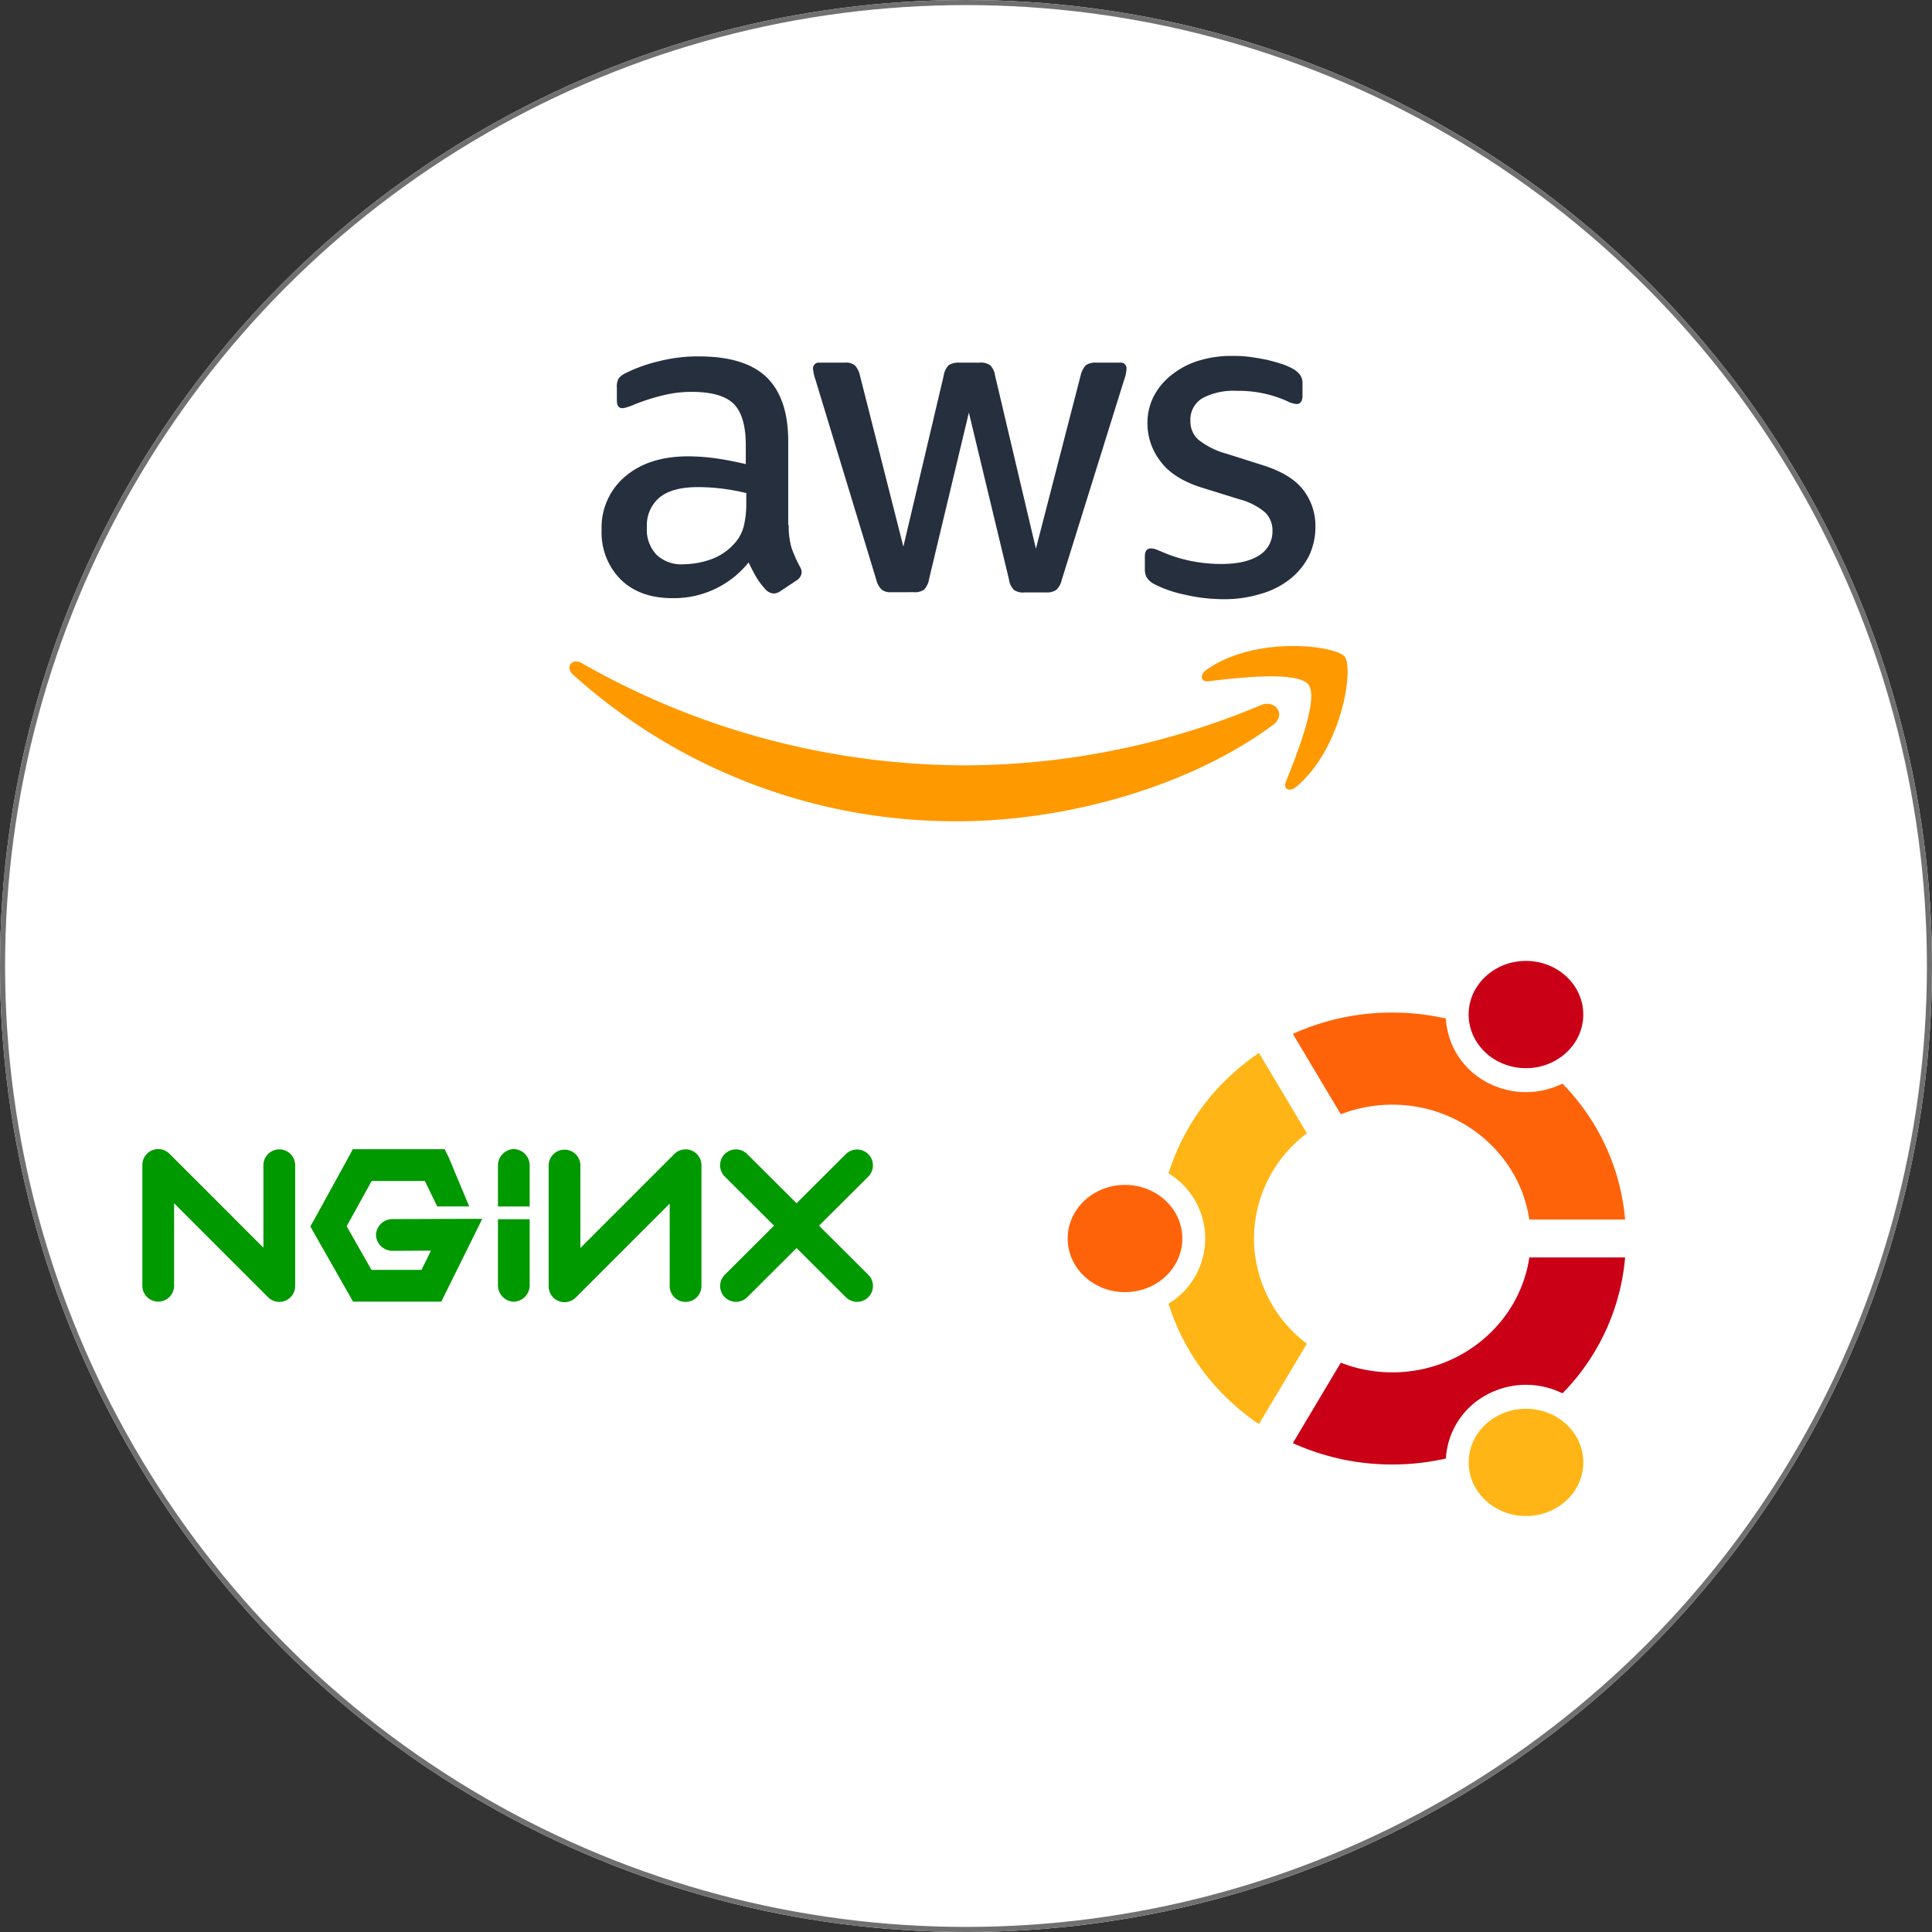 <svg xmlns="http://www.w3.org/2000/svg" width="380" height="380" viewBox="0 0 380 380">
  <rect x="0" y="0" width="380" height="380" fill="#333333" stroke="none"/>
  <g id="Grupo_6" data-name="Grupo 6" transform="translate(-695 -3822)">
    <g id="Elipse_2" data-name="Elipse 2" transform="translate(695 3822)" fill="#fff" stroke="#707070" stroke-width="1">
      <circle cx="190" cy="190" r="190" stroke="none"/>
      <circle cx="190" cy="190" r="189.5" fill="none"/>
    </g>
    <g id="aws-2" transform="translate(805.332 3890.9)">
      <path id="Trazado_2" data-name="Trazado 2" d="M50.9,34.341a15.4,15.4,0,0,0,.56,4.531,27.248,27.248,0,0,0,1.629,3.665,2.214,2.214,0,0,1,.356,1.171,2.015,2.015,0,0,1-.967,1.527l-3.207,2.138a2.441,2.441,0,0,1-1.324.458,2.342,2.342,0,0,1-1.527-.713,15.749,15.749,0,0,1-1.833-2.393c-.509-.865-1.018-1.833-1.578-3a18.805,18.805,0,0,1-14.966,7.025c-4.276,0-7.687-1.222-10.181-3.665A13.077,13.077,0,0,1,14.1,35.309a13.1,13.1,0,0,1,4.632-10.487c3.105-2.647,7.229-3.971,12.472-3.971a40.305,40.305,0,0,1,5.4.407c1.884.255,3.818.662,5.854,1.12V18.662c0-3.869-.814-6.567-2.393-8.145-1.629-1.578-4.378-2.342-8.3-2.342a23.161,23.161,0,0,0-5.5.662,40.562,40.562,0,0,0-5.5,1.731,14.607,14.607,0,0,1-1.782.662,3.122,3.122,0,0,1-.814.153c-.713,0-1.069-.509-1.069-1.578V7.31a3.221,3.221,0,0,1,.356-1.782A3.812,3.812,0,0,1,18.885,4.46,29.307,29.307,0,0,1,25.3,2.169,30.863,30.863,0,0,1,33.241,1.2c6.058,0,10.487,1.374,13.337,4.123,2.8,2.749,4.225,6.923,4.225,12.523V34.341ZM30.237,42.079a16.5,16.5,0,0,0,5.243-.916A11.344,11.344,0,0,0,40.316,37.9a8.08,8.08,0,0,0,1.731-3.258,18.275,18.275,0,0,0,.509-4.429V28.08a42.513,42.513,0,0,0-4.683-.865,38.358,38.358,0,0,0-4.785-.305c-3.411,0-5.905.662-7.585,2.036A7.1,7.1,0,0,0,23.009,34.8a7.106,7.106,0,0,0,1.884,5.4,7.059,7.059,0,0,0,5.345,1.884Zm40.877,5.5a2.842,2.842,0,0,1-1.934-.509,4.149,4.149,0,0,1-1.069-1.985L56.148,5.732A8.917,8.917,0,0,1,55.69,3.7a1.117,1.117,0,0,1,1.222-1.273H61.9a2.822,2.822,0,0,1,1.985.509A4.165,4.165,0,0,1,64.9,4.918l8.552,33.7L81.4,4.918a3.571,3.571,0,0,1,.967-1.985A3.5,3.5,0,0,1,84.4,2.424h4.072a3.064,3.064,0,0,1,2.036.509,3.43,3.43,0,0,1,.967,1.985L99.52,39.025l8.807-34.107a4.365,4.365,0,0,1,1.018-1.985,3.321,3.321,0,0,1,1.985-.509h4.734A1.132,1.132,0,0,1,117.337,3.7a5.076,5.076,0,0,1-.1.814,7.242,7.242,0,0,1-.356,1.273L104.61,45.133a3.9,3.9,0,0,1-1.069,1.985,3.257,3.257,0,0,1-1.934.509H97.229a3.064,3.064,0,0,1-2.036-.509,3.609,3.609,0,0,1-.967-2.036l-7.89-32.834L78.5,45.032a3.973,3.973,0,0,1-.967,2.036,3.155,3.155,0,0,1-2.036.509Zm65.414,1.374a33.687,33.687,0,0,1-7.839-.916A23.158,23.158,0,0,1,122.835,46a3.668,3.668,0,0,1-1.578-1.425,3.593,3.593,0,0,1-.305-1.425v-2.6c0-1.069.407-1.578,1.171-1.578a2.882,2.882,0,0,1,.916.153c.305.1.764.305,1.273.509a27.69,27.69,0,0,0,5.6,1.782,30.571,30.571,0,0,0,6.058.611c3.207,0,5.7-.56,7.432-1.68a5.482,5.482,0,0,0,2.647-4.836,4.957,4.957,0,0,0-1.374-3.563,12.773,12.773,0,0,0-5.141-2.647l-7.381-2.291c-3.716-1.171-6.465-2.9-8.145-5.192a12.128,12.128,0,0,1-2.545-7.381,11.329,11.329,0,0,1,1.374-5.651A13.089,13.089,0,0,1,126.5,4.612a16.157,16.157,0,0,1,5.294-2.647,22.187,22.187,0,0,1,6.414-.865,25.555,25.555,0,0,1,3.411.2c1.171.153,2.24.356,3.309.56,1.018.255,1.985.509,2.9.814a11.11,11.11,0,0,1,2.138.916,4.4,4.4,0,0,1,1.527,1.273,2.743,2.743,0,0,1,.458,1.68V8.939c0,1.069-.407,1.629-1.171,1.629a5.3,5.3,0,0,1-1.934-.611,23.288,23.288,0,0,0-9.774-1.985A13.139,13.139,0,0,0,132.3,9.4a4.916,4.916,0,0,0-2.393,4.531,4.807,4.807,0,0,0,1.527,3.614,15.206,15.206,0,0,0,5.6,2.8l7.229,2.291c3.665,1.171,6.312,2.8,7.89,4.887a11.519,11.519,0,0,1,2.342,7.127,13.087,13.087,0,0,1-1.324,5.905,13.691,13.691,0,0,1-3.716,4.48,16.409,16.409,0,0,1-5.651,2.851,24.207,24.207,0,0,1-7.28,1.069Z" transform="translate(-6.103)" fill="#252f3e"/>
      <g id="Grupo_1" data-name="Grupo 1" transform="translate(1.668 58.161)">
        <path id="Trazado_3" data-name="Trazado 3" d="M140.046,131.644c-16.748,12.37-41.081,18.937-62,18.937a112.171,112.171,0,0,1-75.7-28.864c-1.578-1.425-.153-3.36,1.731-2.24a152.66,152.66,0,0,0,75.748,20.108,151.157,151.157,0,0,0,57.778-11.81C140.4,126.5,142.8,129.608,140.046,131.644Z" transform="translate(-1.668 -116.114)" fill="#f90" fill-rule="evenodd"/>
        <path id="Trazado_4" data-name="Trazado 4" d="M266.967,120.781c-2.138-2.749-14.152-1.324-19.6-.662-1.629.2-1.884-1.222-.407-2.291,9.57-6.72,25.3-4.785,27.133-2.545,1.833,2.291-.509,18.021-9.468,25.555-1.374,1.171-2.7.56-2.087-.967C264.574,134.831,269.1,123.479,266.967,120.781Z" transform="translate(-121.614 -113.192)" fill="#f90" fill-rule="evenodd"/>
      </g>
    </g>
    <g id="nginx" transform="translate(722.684 4047.859)">
      <path id="Trazado_45" data-name="Trazado 45" d="M27.248,30.206a3.117,3.117,0,0,1-2.208-.914L6.561,10.812V27.084a3.123,3.123,0,0,1-6.245,0V3.273A3.123,3.123,0,0,1,5.647,1.065l18.478,18.48V3.273a3.123,3.123,0,0,1,6.245,0V27.084a3.124,3.124,0,0,1-3.123,3.123M41.707.18l-.858,1.6-6.636,12.06-.858,1.523.858,1.521L40.85,28.556l.9,1.6h17.37l.858-1.756,4.957-9.992,2.225-4.528H62.121l-12.685.039a3.247,3.247,0,0,0-3.167,3.123,3.247,3.247,0,0,0,3.167,3.123l7.65-.039-1.873,3.786H45.377L40.5,15.324l4.919-8.9H55.878l2.439,5.006H64.6L60.641,1.938,59.781.18H41.708M73.341.141A3.243,3.243,0,0,0,70.257,3.3V11.44H76.5V3.3A3.248,3.248,0,0,0,73.341.141M83.35,30.266a3.123,3.123,0,0,1-3.121-3.123V3.333a3.123,3.123,0,0,1,6.245,0V19.6l18.479-18.48a3.122,3.122,0,0,1,5.329,2.208V27.143a3.123,3.123,0,0,1-6.245,0V10.872L85.558,29.352a3.119,3.119,0,0,1-2.208.914m50.062-15.052,9.713-9.678a3.123,3.123,0,0,0-4.408-4.424l-9.728,9.695-9.729-9.695a3.123,3.123,0,0,0-4.409,4.424l9.713,9.678-9.685,9.651a3.122,3.122,0,1,0,4.408,4.423l9.7-9.666,9.7,9.666a3.122,3.122,0,1,0,4.409-4.423l-9.686-9.651M73.341,30.177a3.243,3.243,0,0,1-3.084-3.161V13.945H76.5V27.016a3.25,3.25,0,0,1-3.161,3.161" transform="translate(0 0)" fill="#090"/>
    </g>
    <g id="ubuntu-icon" transform="translate(893.189 3998.27)">
      <ellipse id="Elipse_4" data-name="Elipse 4" cx="11.274" cy="10.547" rx="11.274" ry="10.547" transform="translate(11.811 56.784)" fill="#ff6309"/>
      <ellipse id="Elipse_5" data-name="Elipse 5" cx="11.274" cy="10.547" rx="11.274" ry="10.547" transform="translate(90.683 100.819)" fill="#ffb515"/>
      <path id="Trazado_53" data-name="Trazado 53" d="M142.739,56.386c13.7,0,25.061,9.837,26.942,22.59h18.845a43.414,43.414,0,0,0-12.333-26.728,16.23,16.23,0,0,1-15.059-.373,15.182,15.182,0,0,1-7.865-12.438,47.814,47.814,0,0,0-10.531-1.168,47.1,47.1,0,0,0-19.565,4.2l9.435,15.807A27.874,27.874,0,0,1,142.739,56.386Z" transform="translate(-67.075 -15.382)" fill="#ff6309"/>
      <path id="Trazado_54" data-name="Trazado 54" d="M169.675,159.387c-1.877,12.758-13.243,22.6-26.943,22.6a27.827,27.827,0,0,1-10.133-1.9L123.162,195.9a47.085,47.085,0,0,0,19.569,4.207,47.919,47.919,0,0,0,10.539-1.171,15.182,15.182,0,0,1,7.864-12.454,16.219,16.219,0,0,1,15.064-.371,43.418,43.418,0,0,0,12.32-26.725H169.675Z" transform="translate(-67.067 -88.332)" fill="#c90016"/>
      <path id="Trazado_55" data-name="Trazado 55" d="M78.486,94.745A26,26,0,0,1,88.9,74.05l-9.432-15.8a46.3,46.3,0,0,0-6.255,5.071A43.955,43.955,0,0,0,61.682,81.931a14.987,14.987,0,0,1,0,25.628A43.959,43.959,0,0,0,73.21,126.172a46.3,46.3,0,0,0,6.249,5.07l9.434-15.805A25.994,25.994,0,0,1,78.486,94.745Z" transform="translate(-30.037 -27.414)" fill="#ffb515"/>
      <ellipse id="Elipse_6" data-name="Elipse 6" cx="11.273" cy="10.548" rx="11.273" ry="10.548" transform="translate(90.674 12.73)" fill="#c90016"/>
    </g>
  </g>
</svg>
